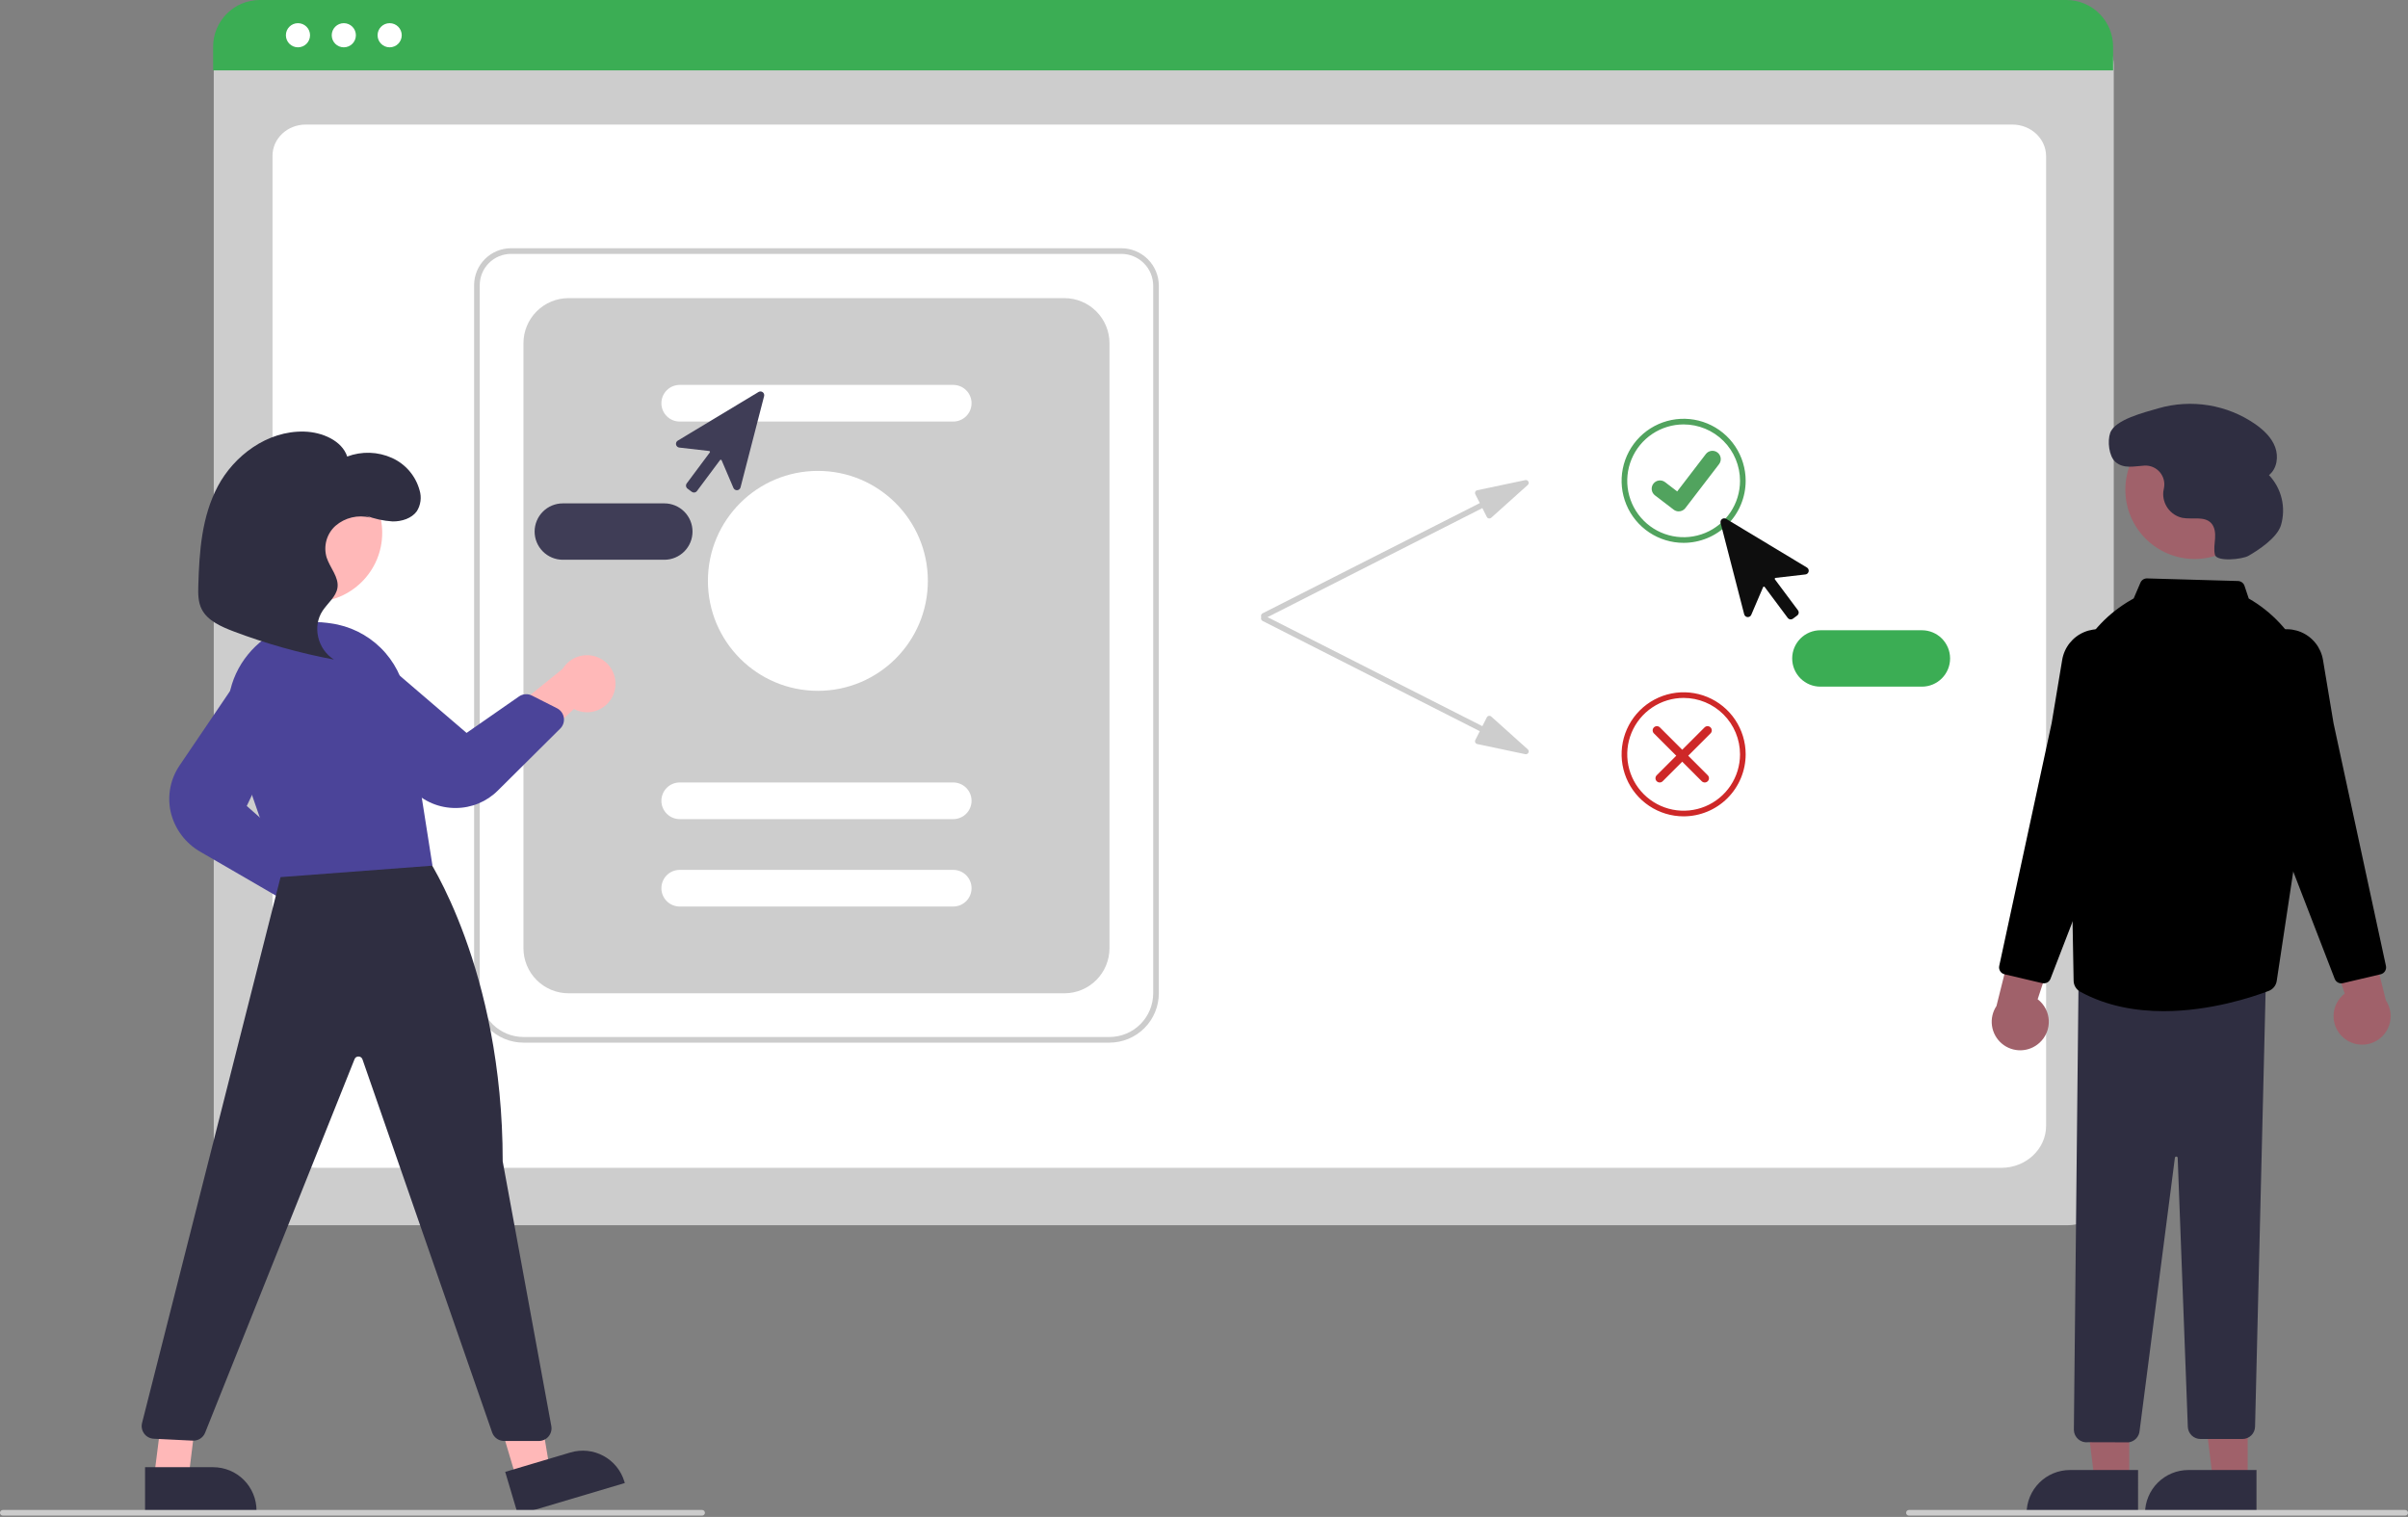 <svg width="854" height="538" viewBox="0 0 854 538" fill="none" xmlns="http://www.w3.org/2000/svg">
    <rect x="0" y="0" width="854" height="538" fill="#808080" stroke="none"/>
    <g clip-path="url(#clip0)">
        <path d="M733.149 434.548H92.311C87.936 434.543 83.742 432.803 80.649 429.71C77.556 426.616 75.816 422.422 75.811 418.048V22.894C75.814 19.689 77.089 16.617 79.355 14.35C81.621 12.084 84.694 10.809 87.899 10.806H737.352C740.612 10.809 743.738 12.106 746.043 14.412C748.349 16.717 749.646 19.843 749.649 23.103V418.048C749.644 422.422 747.904 426.616 744.811 429.71C741.718 432.803 737.524 434.543 733.149 434.548V434.548Z" fill="#CDCDCD" />
        <path d="M709.772 414.181H112.527C103.772 414.181 96.65 407.511 96.65 399.313V55.208C96.65 49.128 101.928 44.181 108.415 44.181H713.689C720.284 44.181 725.65 49.209 725.65 55.389V399.313C725.65 407.511 718.527 414.181 709.772 414.181Z" fill="white" />
        <path d="M749.419 24.95H75.579V16.55C75.585 12.161 77.333 7.953 80.437 4.851C83.542 1.748 87.75 0.004 92.139 -3.05176e-05H732.859C737.249 0.004 741.457 1.748 744.562 4.851C747.666 7.953 749.413 12.161 749.419 16.55V24.95Z" fill="#3BAD54" />
        <path d="M105.674 16.783C108.04 16.783 109.958 14.866 109.958 12.5C109.958 10.134 108.04 8.217 105.674 8.217C103.309 8.217 101.391 10.134 101.391 12.5C101.391 14.866 103.309 16.783 105.674 16.783Z" fill="white" />
        <path d="M121.933 16.783C124.299 16.783 126.217 14.866 126.217 12.5C126.217 10.134 124.299 8.217 121.933 8.217C119.568 8.217 117.65 10.134 117.65 12.5C117.65 14.866 119.568 16.783 121.933 16.783Z" fill="white" />
        <path d="M138.192 16.783C140.558 16.783 142.476 14.866 142.476 12.5C142.476 10.134 140.558 8.217 138.192 8.217C135.826 8.217 133.909 10.134 133.909 12.5C133.909 14.866 135.826 16.783 138.192 16.783Z" fill="white" />
        <path d="M393.482 369.782H185.644C181.004 369.777 176.556 367.932 173.275 364.651C169.994 361.37 168.149 356.922 168.144 352.282V101.129C168.148 97.659 169.528 94.332 171.981 91.878C174.435 89.425 177.762 88.044 181.232 88.04H397.685C401.211 88.044 404.59 89.447 407.083 91.939C409.576 94.432 410.978 97.812 410.982 101.338V352.282C410.977 356.922 409.132 361.37 405.851 364.651C402.57 367.932 398.122 369.777 393.482 369.782V369.782ZM181.232 90.04C178.292 90.044 175.474 91.213 173.395 93.292C171.316 95.371 170.147 98.189 170.144 101.129V352.282C170.148 356.392 171.783 360.332 174.689 363.238C177.595 366.143 181.534 367.778 185.644 367.782H393.482C397.592 367.778 401.531 366.143 404.437 363.238C407.343 360.332 408.978 356.392 408.982 352.282V101.338C408.979 98.343 407.788 95.471 405.67 93.353C403.552 91.235 400.68 90.044 397.685 90.04H181.232Z" fill="#CCCCCC" />
        <path d="M201.644 352.282H377.482C381.726 352.282 385.795 350.597 388.796 347.596C391.797 344.596 393.482 340.526 393.482 336.282V121.735C393.482 117.491 391.797 113.421 388.796 110.421C385.795 107.42 381.726 105.735 377.482 105.735H201.644C197.4 105.735 193.331 107.42 190.33 110.421C187.329 113.421 185.644 117.491 185.644 121.735V336.282C185.644 340.526 187.329 344.596 190.33 347.596C193.331 350.597 197.4 352.282 201.644 352.282Z" fill="#CDCDCD" />
        <path d="M338.063 149.509H241.063C239.339 149.509 237.686 148.824 236.467 147.605C235.248 146.386 234.563 144.732 234.563 143.009C234.563 141.285 235.248 139.631 236.467 138.412C237.686 137.193 239.339 136.509 241.063 136.509H338.063C339.787 136.509 341.44 137.193 342.659 138.412C343.878 139.631 344.563 141.285 344.563 143.009C344.563 144.732 343.878 146.386 342.659 147.605C341.44 148.824 339.787 149.509 338.063 149.509V149.509Z" fill="white" />
        <path d="M338.063 290.509H241.063C239.339 290.509 237.686 289.824 236.467 288.605C235.248 287.386 234.563 285.732 234.563 284.009C234.563 282.285 235.248 280.631 236.467 279.412C237.686 278.193 239.339 277.509 241.063 277.509H338.063C339.787 277.509 341.44 278.193 342.659 279.412C343.878 280.631 344.563 282.285 344.563 284.009C344.563 285.732 343.878 287.386 342.659 288.605C341.44 289.824 339.787 290.509 338.063 290.509V290.509Z" fill="white" />
        <path d="M338.063 321.509H241.063C239.339 321.509 237.686 320.824 236.467 319.605C235.248 318.386 234.563 316.732 234.563 315.009C234.563 313.285 235.248 311.631 236.467 310.412C237.686 309.193 239.339 308.509 241.063 308.509H338.063C339.787 308.509 341.44 309.193 342.659 310.412C343.878 311.631 344.563 313.285 344.563 315.009C344.563 316.732 343.878 318.386 342.659 319.605C341.44 320.824 339.787 321.509 338.063 321.509V321.509Z" fill="white" />
        <path d="M290.063 245.009C311.602 245.009 329.063 227.548 329.063 206.009C329.063 184.469 311.602 167.009 290.063 167.009C268.524 167.009 251.063 184.469 251.063 206.009C251.063 227.548 268.524 245.009 290.063 245.009Z" fill="white" />
        <path d="M540.947 170.271L523.91 173.865C523.76 173.896 523.62 173.962 523.499 174.057C523.378 174.152 523.281 174.273 523.215 174.411C523.149 174.55 523.115 174.701 523.117 174.855C523.118 175.008 523.155 175.159 523.225 175.296L524.812 178.423L447.768 217.53C447.651 217.59 447.547 217.672 447.461 217.772C447.376 217.871 447.311 217.987 447.27 218.112C447.229 218.236 447.213 218.368 447.224 218.499C447.234 218.63 447.269 218.758 447.329 218.875C447.388 218.992 447.47 219.096 447.57 219.181C447.67 219.267 447.785 219.332 447.91 219.373C448.035 219.413 448.167 219.429 448.297 219.419C448.428 219.409 448.556 219.373 448.673 219.314L525.718 180.206L527.305 183.334C527.374 183.471 527.474 183.59 527.597 183.682C527.72 183.774 527.862 183.836 528.013 183.865C528.164 183.893 528.319 183.886 528.467 183.844C528.614 183.803 528.75 183.728 528.865 183.626L541.822 171.994C541.985 171.847 542.096 171.65 542.137 171.434C542.177 171.217 542.145 170.994 542.045 170.797C541.946 170.601 541.784 170.443 541.585 170.348C541.387 170.253 541.162 170.226 540.947 170.271Z" fill="#CDCDCD" />
        <path d="M540.947 267.478L523.91 263.885C523.76 263.853 523.62 263.787 523.499 263.692C523.378 263.598 523.281 263.476 523.215 263.338C523.149 263.2 523.115 263.048 523.117 262.895C523.118 262.741 523.155 262.59 523.225 262.454L524.812 259.326L447.768 220.219C447.651 220.159 447.547 220.078 447.461 219.978C447.376 219.878 447.311 219.763 447.27 219.638C447.229 219.513 447.213 219.381 447.224 219.25C447.234 219.119 447.269 218.992 447.329 218.875C447.388 218.758 447.47 218.653 447.57 218.568C447.67 218.482 447.785 218.418 447.91 218.377C448.035 218.336 448.167 218.32 448.297 218.33C448.428 218.34 448.556 218.376 448.673 218.436L525.718 257.543L527.305 254.415C527.374 254.278 527.474 254.159 527.597 254.068C527.72 253.976 527.862 253.913 528.013 253.885C528.164 253.857 528.319 253.864 528.467 253.905C528.614 253.946 528.75 254.021 528.865 254.124L541.822 265.755C541.985 265.902 542.096 266.099 542.137 266.316C542.177 266.532 542.145 266.756 542.045 266.952C541.946 267.148 541.784 267.306 541.585 267.401C541.387 267.496 541.162 267.523 540.947 267.478V267.478Z" fill="#CDCDCD" />
        <path d="M597.102 192.526C592.751 192.526 588.498 191.235 584.88 188.818C581.262 186.4 578.442 182.965 576.777 178.945C575.112 174.925 574.676 170.501 575.525 166.234C576.374 161.966 578.469 158.046 581.546 154.969C584.623 151.892 588.543 149.797 592.81 148.948C597.078 148.099 601.501 148.535 605.521 150.2C609.541 151.865 612.977 154.685 615.395 158.303C617.812 161.921 619.102 166.174 619.102 170.526C619.096 176.358 616.776 181.95 612.651 186.075C608.527 190.199 602.935 192.519 597.102 192.526V192.526ZM597.102 150.526C593.147 150.526 589.28 151.699 585.991 153.896C582.702 156.094 580.139 159.217 578.625 162.872C577.111 166.526 576.715 170.548 577.487 174.427C578.258 178.307 580.163 181.871 582.96 184.668C585.757 187.465 589.321 189.37 593.201 190.141C597.08 190.913 601.102 190.517 604.756 189.003C608.411 187.489 611.534 184.926 613.732 181.637C615.929 178.348 617.102 174.481 617.102 170.526C617.096 165.223 614.987 160.139 611.238 156.39C607.488 152.641 602.405 150.532 597.102 150.526V150.526Z" fill="#51A35E" />
        <path d="M597.102 289.526C592.751 289.526 588.498 288.235 584.88 285.818C581.262 283.4 578.442 279.965 576.777 275.945C575.112 271.925 574.676 267.501 575.525 263.234C576.374 258.966 578.469 255.046 581.546 251.969C584.623 248.892 588.543 246.797 592.81 245.948C597.078 245.099 601.501 245.535 605.521 247.2C609.541 248.865 612.977 251.685 615.395 255.303C617.812 258.921 619.102 263.174 619.102 267.526C619.096 273.358 616.776 278.95 612.651 283.075C608.527 287.199 602.935 289.519 597.102 289.526V289.526ZM597.102 247.526C593.147 247.526 589.28 248.699 585.991 250.896C582.702 253.094 580.139 256.217 578.625 259.872C577.111 263.526 576.715 267.548 577.487 271.427C578.258 275.307 580.163 278.871 582.96 281.668C585.757 284.465 589.321 286.37 593.201 287.141C597.08 287.913 601.102 287.517 604.756 286.003C608.411 284.489 611.534 281.926 613.732 278.637C615.929 275.348 617.102 271.481 617.102 267.526C617.096 262.223 614.987 257.139 611.238 253.39C607.488 249.641 602.405 247.532 597.102 247.526V247.526Z" fill="#CE2828" />
        <path d="M595.359 181.366C594.723 181.367 594.104 181.162 593.596 180.781L593.564 180.757L586.924 175.677C586.616 175.442 586.358 175.148 586.165 174.812C585.971 174.477 585.845 174.106 585.794 173.722C585.743 173.338 585.769 172.947 585.869 172.573C585.969 172.199 586.142 171.848 586.378 171.54C586.613 171.233 586.907 170.975 587.243 170.781C587.578 170.587 587.949 170.461 588.333 170.41C588.717 170.359 589.107 170.385 589.482 170.485C589.856 170.585 590.207 170.758 590.515 170.994L594.816 174.292L604.979 161.033C605.215 160.725 605.508 160.467 605.844 160.274C606.179 160.08 606.549 159.954 606.933 159.903C607.317 159.852 607.708 159.878 608.082 159.978C608.456 160.078 608.807 160.251 609.114 160.487L609.115 160.487L609.052 160.575L609.117 160.487C609.737 160.964 610.143 161.667 610.245 162.443C610.347 163.218 610.138 164.002 609.662 164.623L597.708 180.212C597.432 180.571 597.076 180.862 596.669 181.062C596.262 181.261 595.815 181.364 595.361 181.363L595.359 181.366Z" fill="#51A35E" />
        <path d="M587.556 277.071C587.417 276.932 587.307 276.767 587.231 276.585C587.156 276.403 587.117 276.208 587.117 276.011C587.117 275.814 587.156 275.619 587.231 275.437C587.307 275.255 587.417 275.089 587.556 274.95L604.527 257.98C604.808 257.699 605.19 257.541 605.587 257.541C605.985 257.541 606.367 257.699 606.648 257.98C606.929 258.261 607.087 258.643 607.087 259.04C607.087 259.438 606.929 259.82 606.648 260.101L589.678 277.071C589.538 277.211 589.373 277.321 589.191 277.397C589.009 277.472 588.814 277.511 588.617 277.511C588.42 277.511 588.225 277.472 588.043 277.397C587.861 277.321 587.696 277.211 587.556 277.071Z" fill="#CE2828" />
        <path d="M605.648 277.071C605.788 276.932 605.898 276.767 605.974 276.585C606.049 276.403 606.088 276.208 606.088 276.011C606.088 275.814 606.049 275.619 605.974 275.437C605.898 275.255 605.788 275.089 605.648 274.95L588.678 257.98C588.396 257.699 588.015 257.541 587.617 257.541C587.22 257.541 586.838 257.699 586.557 257.98C586.276 258.261 586.118 258.643 586.118 259.04C586.118 259.438 586.275 259.82 586.556 260.101L603.527 277.071C603.666 277.211 603.832 277.321 604.014 277.397C604.196 277.472 604.391 277.511 604.588 277.511C604.785 277.511 604.98 277.472 605.162 277.397C605.344 277.321 605.509 277.211 605.648 277.071V277.071Z" fill="#CE2828" />
        <path d="M635.09 219.679C635.025 219.679 634.96 219.674 634.896 219.665C634.723 219.64 634.557 219.581 634.407 219.492C634.257 219.402 634.126 219.284 634.022 219.144L625.847 208.182C625.812 208.135 625.766 208.099 625.713 208.076C625.66 208.053 625.602 208.045 625.544 208.051C625.487 208.058 625.432 208.08 625.386 208.115C625.339 208.149 625.303 208.195 625.28 208.249L621.088 218.055C620.979 218.311 620.793 218.525 620.556 218.669C620.319 218.813 620.042 218.879 619.765 218.859C619.489 218.838 619.225 218.731 619.013 218.552C618.8 218.374 618.648 218.134 618.578 217.865L610.214 185.49C610.148 185.235 610.16 184.965 610.247 184.716C610.335 184.467 610.495 184.25 610.707 184.092C610.918 183.934 611.172 183.843 611.436 183.83C611.7 183.817 611.961 183.883 612.188 184.019L640.828 201.274C641.066 201.417 641.253 201.631 641.363 201.886C641.473 202.141 641.5 202.424 641.441 202.695C641.382 202.966 641.24 203.212 641.034 203.398C640.828 203.585 640.57 203.702 640.294 203.734L629.702 204.952C629.645 204.958 629.59 204.98 629.544 205.015C629.497 205.049 629.461 205.095 629.438 205.148C629.415 205.202 629.406 205.26 629.413 205.317C629.42 205.375 629.441 205.43 629.476 205.476L637.65 216.438C637.861 216.72 637.95 217.075 637.899 217.424C637.849 217.773 637.662 218.087 637.379 218.298L635.882 219.415C635.654 219.586 635.376 219.679 635.09 219.679V219.679Z" fill="#0E0E0E" />
        <path d="M681.602 243.526H645.602C642.95 243.526 640.407 242.472 638.531 240.597C636.656 238.721 635.602 236.178 635.602 233.526C635.602 230.873 636.656 228.33 638.531 226.454C640.407 224.579 642.95 223.526 645.602 223.526H681.602C684.255 223.526 686.798 224.579 688.673 226.454C690.549 228.33 691.602 230.873 691.602 233.526C691.602 236.178 690.549 238.721 688.673 240.597C686.798 242.472 684.255 243.526 681.602 243.526V243.526Z" fill="#3BAD54" />
        <path d="M245.323 174.415L243.825 173.298C243.543 173.087 243.356 172.773 243.305 172.424C243.254 172.075 243.344 171.721 243.554 171.438L251.729 160.476C251.763 160.43 251.785 160.375 251.792 160.318C251.799 160.26 251.79 160.202 251.767 160.149C251.744 160.095 251.708 160.049 251.661 160.015C251.615 159.98 251.56 159.958 251.502 159.952L240.911 158.734C240.635 158.702 240.376 158.585 240.171 158.398C239.965 158.212 239.823 157.966 239.764 157.695C239.705 157.424 239.732 157.141 239.842 156.886C239.952 156.631 240.139 156.417 240.377 156.274L269.017 139.019C269.243 138.883 269.505 138.817 269.769 138.83C270.032 138.843 270.286 138.934 270.498 139.092C270.71 139.25 270.87 139.467 270.957 139.716C271.045 139.965 271.057 140.235 270.991 140.49L262.626 172.865C262.557 173.134 262.405 173.374 262.192 173.552C261.979 173.731 261.716 173.838 261.439 173.859C261.163 173.879 260.886 173.813 260.649 173.669C260.412 173.525 260.226 173.311 260.117 173.055L255.925 163.249C255.902 163.195 255.866 163.149 255.819 163.115C255.773 163.08 255.718 163.058 255.661 163.051C255.603 163.045 255.545 163.053 255.492 163.076C255.439 163.099 255.392 163.135 255.358 163.182L247.183 174.144C247.079 174.284 246.948 174.402 246.798 174.492C246.648 174.581 246.482 174.64 246.309 174.665C246.245 174.674 246.18 174.679 246.115 174.679C245.829 174.679 245.551 174.586 245.323 174.415V174.415Z" fill="#3F3D56" />
        <path d="M189.602 188.526C189.605 185.874 190.66 183.332 192.535 181.458C194.409 179.583 196.951 178.529 199.602 178.526H235.602C238.255 178.526 240.798 179.579 242.673 181.454C244.549 183.33 245.602 185.873 245.602 188.526C245.602 191.178 244.549 193.721 242.673 195.597C240.798 197.472 238.255 198.526 235.602 198.526H199.602C196.951 198.523 194.409 197.468 192.535 195.593C190.66 193.719 189.605 191.177 189.602 188.526V188.526Z" fill="#3F3D56" />
        <path d="M723.351 369.796C724.435 368.803 725.287 367.584 725.849 366.225C726.41 364.866 726.667 363.401 726.601 361.933C726.535 360.464 726.148 359.028 725.467 357.725C724.785 356.422 723.827 355.285 722.659 354.392L733.838 320.451L715.916 325.311L708.047 356.797C706.678 358.859 706.113 361.352 706.46 363.803C706.806 366.253 708.039 368.492 709.925 370.094C711.812 371.696 714.22 372.551 716.695 372.496C719.169 372.441 721.538 371.481 723.351 369.796V369.796Z" fill="#A0616A" />
        <path d="M830.854 367.796C829.77 366.803 828.917 365.584 828.356 364.225C827.794 362.866 827.538 361.401 827.604 359.933C827.67 358.464 828.057 357.028 828.738 355.725C829.419 354.422 830.378 353.285 831.546 352.392L820.366 318.451L838.289 323.311L846.158 354.797C847.526 356.859 848.091 359.352 847.745 361.803C847.399 364.253 846.166 366.492 844.279 368.094C842.393 369.696 839.984 370.551 837.51 370.496C835.035 370.441 832.667 369.481 830.854 367.796V367.796Z" fill="#A0616A" />
        <path d="M778.323 198.249C791.887 198.249 802.884 187.253 802.884 173.688C802.884 160.124 791.887 149.127 778.323 149.127C764.758 149.127 753.762 160.124 753.762 173.688C753.762 187.253 764.758 198.249 778.323 198.249Z" fill="#A0616A" />
        <path d="M755.138 525.359H742.879L737.046 478.071H755.141L755.138 525.359Z" fill="#A0616A" />
        <path d="M758.265 537.243L718.734 537.242V536.742C718.734 534.721 719.132 532.72 719.906 530.854C720.679 528.987 721.812 527.291 723.241 525.862C724.67 524.433 726.366 523.3 728.233 522.527C730.099 521.753 732.1 521.355 734.121 521.355H734.122L758.266 521.356L758.265 537.243Z" fill="#2F2E41" />
        <path d="M797.138 525.359H784.879L779.046 478.071H797.141L797.138 525.359Z" fill="#A0616A" />
        <path d="M800.265 537.243L760.734 537.242V536.742C760.734 534.721 761.132 532.72 761.906 530.854C762.679 528.987 763.812 527.291 765.241 525.862C766.67 524.433 768.366 523.3 770.233 522.527C772.099 521.753 774.1 521.355 776.121 521.355H776.122L800.266 521.356L800.265 537.243Z" fill="#2F2E41" />
        <path d="M754.938 511.537L740.537 511.497C739.92 511.576 739.293 511.524 738.697 511.345C738.101 511.166 737.55 510.863 737.078 510.457C736.596 510.046 736.207 509.538 735.935 508.966C735.663 508.393 735.515 507.77 735.5 507.137L737.159 347.761L803.615 347.097L799.76 505.962C799.738 507.139 799.254 508.259 798.412 509.081C797.57 509.903 796.438 510.36 795.261 510.354H780.412C779.246 510.357 778.125 509.907 777.286 509.099C776.447 508.29 775.955 507.187 775.915 506.023L772.321 410.673C772.322 410.609 772.309 410.545 772.285 410.485C772.26 410.426 772.224 410.372 772.178 410.327C772.132 410.282 772.077 410.247 772.017 410.223C771.957 410.2 771.893 410.189 771.828 410.192C771.7 410.188 771.575 410.234 771.48 410.322C771.385 410.409 771.329 410.53 771.322 410.658L758.817 507.412C758.74 508.44 758.313 509.41 757.607 510.161C756.901 510.911 755.959 511.397 754.938 511.537Z" fill="#2F2E41" />
        <path d="M767.337 358.618C757.518 358.618 747.141 356.864 737.774 351.736C737.073 351.353 736.486 350.792 736.071 350.109C735.656 349.427 735.429 348.647 735.412 347.849L734.102 275.111L732.259 259.546C731.154 250.288 732.803 240.909 737 232.583C741.198 224.257 747.757 217.354 755.857 212.736L756.709 212.251L759.107 206.654C759.302 206.192 759.633 205.8 760.056 205.529C760.479 205.259 760.974 205.124 761.476 205.141L793.719 206.062C794.231 206.078 794.726 206.25 795.137 206.556C795.548 206.861 795.856 207.285 796.019 207.771L797.517 212.264C805.792 217.014 812.433 224.161 816.563 232.762C820.694 241.363 822.121 251.014 820.655 260.443L807.439 347.911C807.32 348.698 806.995 349.44 806.496 350.06C805.997 350.68 805.343 351.157 804.599 351.442C798.751 353.663 783.835 358.618 767.337 358.618Z" fill="black" />
        <path d="M830.344 348.755C829.839 348.754 829.346 348.602 828.929 348.316C828.513 348.031 828.192 347.627 828.008 347.156L811.636 304.782L798.247 238.766C797.741 236.275 797.976 233.691 798.922 231.332C799.868 228.973 801.485 226.943 803.572 225.492V225.492C805.375 224.238 807.465 223.46 809.649 223.231C811.833 223.002 814.04 223.33 816.064 224.183C818.087 225.036 819.862 226.387 821.223 228.11C822.585 229.833 823.488 231.873 823.849 234.039L827.595 256.52L846.177 342.577C846.312 343.217 846.192 343.885 845.842 344.437C845.493 344.99 844.941 345.385 844.305 345.537L830.913 348.689C830.726 348.733 830.536 348.755 830.344 348.755V348.755Z" fill="black" />
        <path d="M724.86 348.755C724.669 348.755 724.478 348.733 724.292 348.689L710.899 345.537C710.263 345.385 709.712 344.99 709.362 344.437C709.013 343.885 708.893 343.217 709.028 342.577L727.614 256.496L731.356 234.039C731.717 231.873 732.62 229.833 733.981 228.11C735.342 226.387 737.117 225.036 739.141 224.183C741.165 223.33 743.371 223.002 745.555 223.231C747.739 223.46 749.83 224.238 751.633 225.492V225.492C753.72 226.943 755.336 228.973 756.283 231.332C757.229 233.691 757.464 236.275 756.958 238.766L743.592 304.701L727.197 347.157C727.013 347.628 726.692 348.032 726.275 348.317C725.858 348.602 725.365 348.754 724.86 348.755V348.755Z" fill="black" />
        <path d="M797.44 197.119C795.166 198.427 786.177 199.295 785.537 196.751L785.523 196.695C785.078 194.831 785.448 192.884 785.576 190.972C785.704 189.059 785.516 186.958 784.214 185.552C781.786 182.931 777.466 184.321 773.956 183.658C771.899 183.199 770.08 182.006 768.84 180.303C767.599 178.6 767.022 176.503 767.216 174.405C767.266 174.007 767.344 173.61 767.432 173.212C767.651 172.204 767.634 171.159 767.382 170.159C767.13 169.159 766.65 168.231 765.978 167.448C765.307 166.665 764.464 166.049 763.514 165.646C762.564 165.244 761.534 165.068 760.505 165.131C756.957 165.333 753.127 166.408 750.192 163.78C747.921 161.748 747.368 156.458 748.365 153.579C750.041 148.741 760.779 146.208 765.467 144.815C771.265 143.14 777.364 142.778 783.319 143.755C789.275 144.732 794.938 147.025 799.897 150.465C802.858 152.552 805.624 155.175 806.886 158.571C808.148 161.967 807.539 166.251 804.693 168.493C806.899 170.828 808.453 173.703 809.198 176.828C809.943 179.953 809.854 183.219 808.939 186.299C807.534 190.829 800.825 195.171 797.44 197.119Z" fill="#2F2E41" />
        <path d="M113.569 333.109C112.106 332.962 110.693 332.496 109.43 331.744C108.167 330.992 107.084 329.972 106.258 328.756C105.432 327.54 104.882 326.158 104.648 324.707C104.414 323.255 104.5 321.77 104.902 320.356L75.628 299.862L92.893 293.026L118.045 313.535C120.376 314.367 122.321 316.026 123.511 318.196C124.701 320.366 125.053 322.898 124.501 325.311C123.95 327.723 122.532 329.85 120.517 331.287C118.502 332.725 116.03 333.373 113.569 333.109Z" fill="#FFB8B8" />
        <path d="M97.671 317.531L71.16 302.155C68.497 300.65 66.176 298.606 64.344 296.155C62.513 293.704 61.212 290.899 60.523 287.918C59.901 285.097 59.864 282.179 60.414 279.344C60.964 276.508 62.089 273.815 63.72 271.431L85.666 239.06C87.218 236.77 89.579 235.151 92.274 234.528C94.97 233.904 97.801 234.323 100.202 235.699C102.602 237.075 104.394 239.307 105.218 241.948C106.041 244.589 105.837 247.444 104.645 249.941L87.508 285.846L104.868 301.133C105.468 301.662 105.917 302.342 106.167 303.102C106.418 303.862 106.461 304.675 106.293 305.458L104.328 314.585C104.182 315.28 103.872 315.931 103.424 316.482C102.975 317.033 102.401 317.469 101.75 317.753C101.102 318.044 100.393 318.175 99.684 318.137C98.974 318.098 98.284 317.891 97.671 317.531L97.671 317.531Z" fill="#4B4499" />
        <path d="M217.795 245.6C217.35 247.001 216.603 248.288 215.608 249.369C214.612 250.45 213.391 251.3 212.031 251.859C210.671 252.418 209.205 252.671 207.737 252.602C206.269 252.533 204.833 252.142 203.532 251.458L177.455 275.892L174.316 257.59L199.56 237.193C200.854 235.083 202.877 233.521 205.245 232.803C207.614 232.085 210.163 232.261 212.411 233.297C214.659 234.333 216.448 236.158 217.441 238.425C218.433 240.693 218.559 243.246 217.795 245.6V245.6Z" fill="#FFB8B8" />
        <path d="M110.992 213.525C124.556 213.525 135.553 202.529 135.553 188.964C135.553 175.399 124.556 164.403 110.992 164.403C97.427 164.403 86.43 175.399 86.43 188.964C86.43 202.529 97.427 213.525 110.992 213.525Z" fill="#FFB8B8" />
        <path d="M183.308 524.961L195.059 521.465L187.165 474.477L169.822 479.637L183.308 524.961Z" fill="#FFB8B8" />
        <path d="M179.169 522.016L202.311 515.131L202.312 515.13C204.248 514.554 206.279 514.365 208.289 514.574C210.299 514.783 212.248 515.385 214.025 516.347C215.802 517.309 217.372 518.612 218.645 520.181C219.918 521.75 220.87 523.554 221.447 525.49L221.589 525.97L183.7 537.243L179.169 522.016Z" fill="#2F2E41" />
        <path d="M54.57 524.359H66.829L72.662 477.071H60.568L54.57 524.359Z" fill="#FFB8B8" />
        <path d="M51.443 520.356L75.586 520.355H75.587C77.608 520.355 79.609 520.753 81.475 521.527C83.342 522.3 85.038 523.433 86.467 524.862C87.896 526.291 89.029 527.987 89.803 529.854C90.576 531.72 90.974 533.721 90.974 535.742V536.242L51.443 536.243L51.443 520.356Z" fill="#2F2E41" />
        <path d="M174.537 508.036L128.551 375.709C128.454 375.418 128.269 375.164 128.021 374.984C127.773 374.803 127.475 374.705 127.169 374.702C126.861 374.685 126.556 374.767 126.299 374.937C126.042 375.107 125.846 375.355 125.742 375.644L72.752 508.112C72.407 508.984 71.797 509.725 71.009 510.231C70.22 510.738 69.292 510.984 68.356 510.935L54.526 510.264C53.859 510.232 53.209 510.052 52.621 509.738C52.033 509.423 51.522 508.982 51.126 508.446C50.729 507.91 50.457 507.292 50.328 506.638C50.2 505.984 50.218 505.309 50.382 504.663L100.505 307.119L150.792 303.015L151.121 303.489C151.392 303.882 178.299 343.492 178.282 411.879L195.523 505.745C195.642 506.394 195.617 507.061 195.45 507.699C195.283 508.338 194.977 508.931 194.555 509.438C194.132 509.945 193.604 510.353 193.006 510.633C192.409 510.913 191.757 511.058 191.097 511.058H178.788C177.853 511.058 176.942 510.767 176.18 510.225C175.419 509.684 174.844 508.918 174.537 508.036Z" fill="#2F2E41" />
        <path d="M82.581 262.312C80.812 257.247 80.375 251.811 81.313 246.528C82.25 241.244 84.531 236.291 87.935 232.143C91.261 228.019 95.59 224.82 100.509 222.851C105.427 220.883 110.769 220.212 116.021 220.903C116.438 220.959 116.852 221.015 117.264 221.072C123.95 221.975 130.164 225.015 134.98 229.74C139.796 234.464 142.955 240.62 143.985 247.287L153.377 307.016L99.836 311.057L99.452 311.086L82.581 262.312Z" fill="#4B4499" />
        <path d="M160.71 286.549C157.78 286.448 154.903 285.74 152.262 284.468C149.621 283.196 147.273 281.388 145.368 279.16L120.041 249.801C118.076 247.599 117.048 244.718 117.176 241.77C117.255 240.229 117.662 238.723 118.369 237.351C119.075 235.98 120.067 234.775 121.276 233.816C123.272 232.223 125.76 231.375 128.314 231.418C130.867 231.461 133.326 232.393 135.267 234.053L165.471 259.938L184.053 247.012C184.719 246.547 185.499 246.272 186.31 246.216C187.12 246.16 187.931 246.324 188.655 246.691L197.549 251.193C198.184 251.515 198.734 251.983 199.154 252.559C199.573 253.135 199.85 253.803 199.961 254.506C200.072 255.21 200.014 255.93 199.793 256.607C199.571 257.284 199.192 257.899 198.687 258.401L176.574 280.363C174.603 282.334 172.262 283.896 169.686 284.96C167.11 286.024 164.35 286.57 161.563 286.564C161.279 286.564 160.995 286.559 160.71 286.549Z" fill="#4B4499" />
        <path d="M129.668 182.83C132.727 184.016 135.949 184.725 139.223 184.932C142.516 184.974 146.016 183.833 147.818 181.325C148.509 180.23 148.955 178.998 149.126 177.714C149.297 176.43 149.188 175.124 148.807 173.886C148.124 171.376 146.897 169.048 145.211 167.068C143.525 165.087 141.423 163.503 139.054 162.429C136.565 161.3 133.878 160.674 131.147 160.586C128.415 160.498 125.693 160.95 123.137 161.916C121.289 156.299 114.329 153.241 107.886 153.069C94.727 152.715 82.96 161.688 77.242 172.478C71.525 183.268 70.689 195.601 70.334 207.575C70.247 210.495 70.211 213.54 71.594 216.177C73.654 220.102 78.335 222.216 82.747 223.893C94.316 228.282 106.252 231.637 118.414 233.919C112.574 230.186 110.722 222.152 114.421 216.6C116.231 213.883 119.202 211.621 119.683 208.474C120.26 204.701 117.04 201.402 115.85 197.75C115.248 195.773 115.221 193.666 115.771 191.674C116.322 189.682 117.427 187.888 118.959 186.5C120.626 185.052 122.619 184.029 124.768 183.52C126.916 183.01 129.157 183.029 131.296 183.574" fill="#2F2E41" />
        <path d="M249 537.526H1C0.735 537.526 0.48 537.42 0.293 537.233C0.105 537.045 0 536.791 0 536.526C0 536.26 0.105 536.006 0.293 535.818C0.48 535.631 0.735 535.526 1 535.526H249C249.265 535.526 249.52 535.631 249.707 535.818C249.895 536.006 250 536.26 250 536.526C250 536.791 249.895 537.045 249.707 537.233C249.52 537.42 249.265 537.526 249 537.526Z" fill="#CCCCCC" />
        <path d="M853 537.526H677C676.735 537.526 676.48 537.42 676.293 537.233C676.105 537.045 676 536.791 676 536.526C676 536.26 676.105 536.006 676.293 535.818C676.48 535.631 676.735 535.526 677 535.526H853C853.265 535.526 853.52 535.631 853.707 535.818C853.895 536.006 854 536.26 854 536.526C854 536.791 853.895 537.045 853.707 537.233C853.52 537.42 853.265 537.526 853 537.526Z" fill="#CCCCCC" />
    </g>
    <defs>
        <clipPath id="clip0">
            <rect width="854" height="537.526" fill="white" />
        </clipPath>
    </defs>
</svg>
